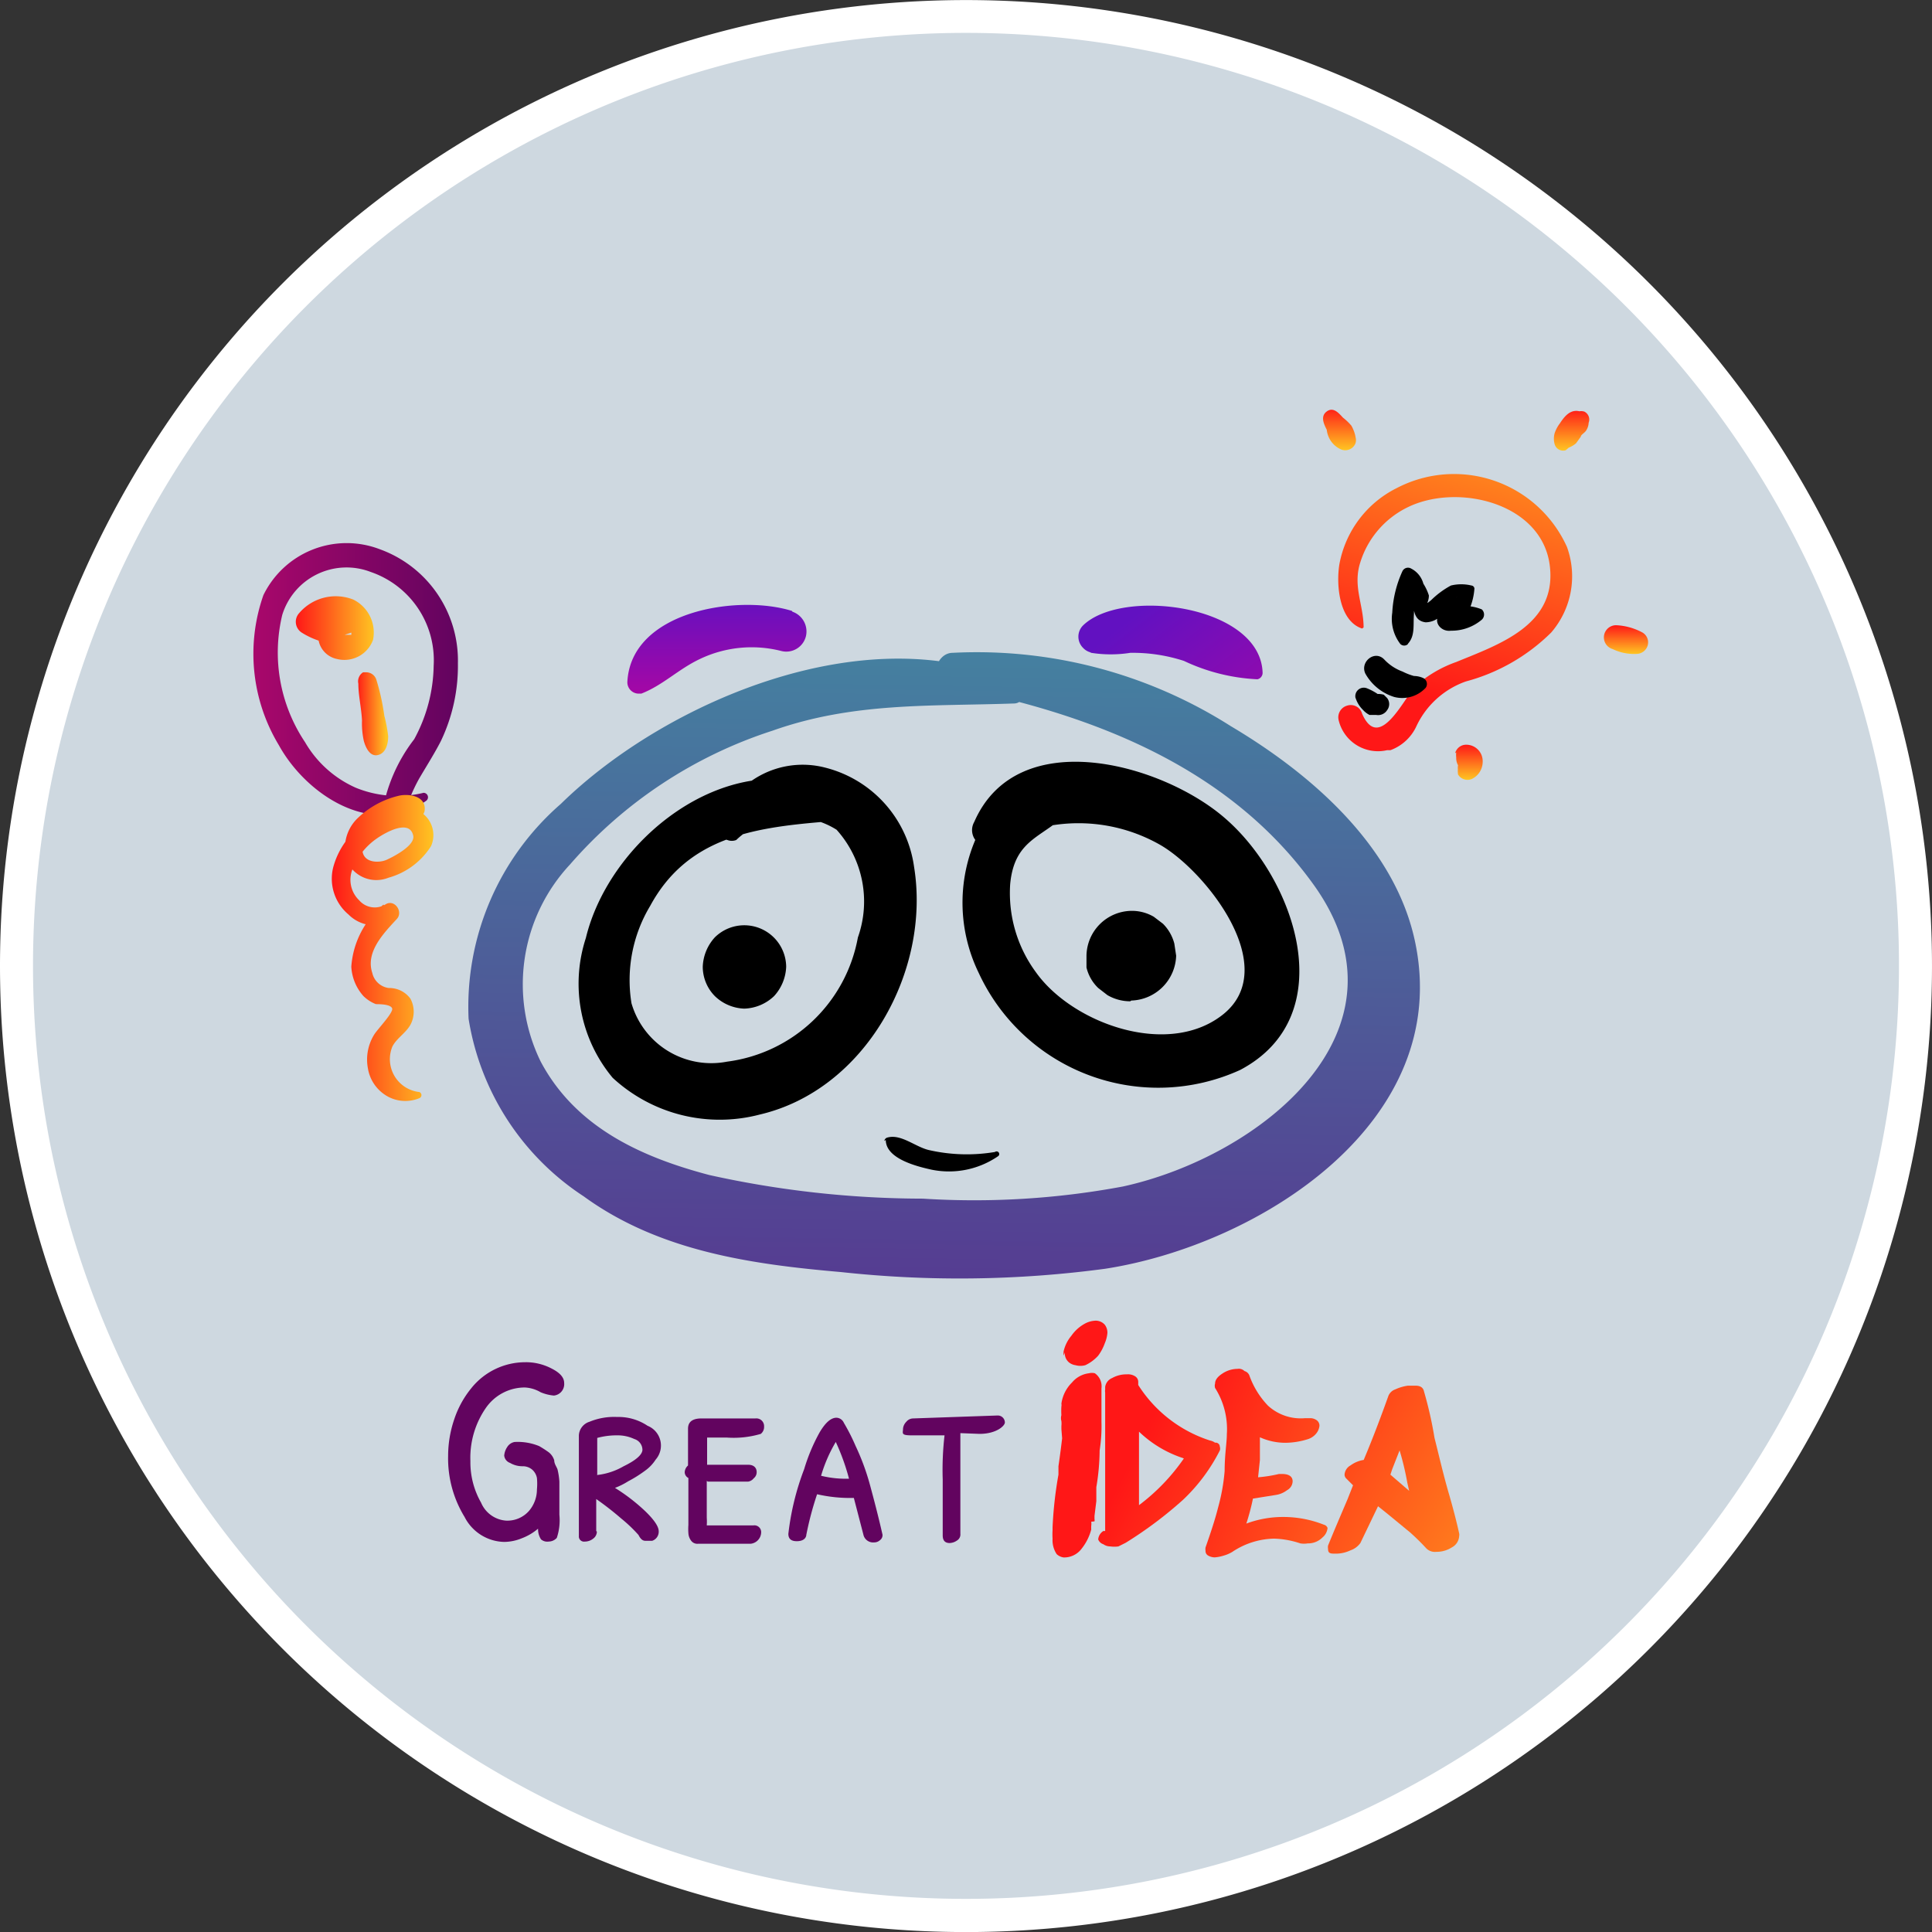 <svg xmlns="http://www.w3.org/2000/svg" xmlns:xlink="http://www.w3.org/1999/xlink" width="94" height="94" viewBox="0 0 94 94">
    <rect x="0" y="0" width="94" height="94" fill="#333333" stroke="none"/>
    <defs>
        <linearGradient id="linear-gradient" x1="-2.817" x2="-3.472" y1=".123" y2=".868" gradientUnits="objectBoundingBox">
            <stop offset="0" stop-color="#fff"/>
            <stop offset=".997" stop-color="#a0b3b8"/>
        </linearGradient>
        <linearGradient id="linear-gradient-2" x1=".469" x2=".5" y1="1.308" y2="-.022" gradientUnits="objectBoundingBox">
            <stop offset="0" stop-color="#5b268d"/>
            <stop offset="1" stop-color="#4386a1"/>
        </linearGradient>
        <linearGradient id="linear-gradient-3" x1="-514.035" x2="-513.977" y1="-27.483" y2="-27.483" gradientUnits="objectBoundingBox">
            <stop offset="0" stop-color="#434343"/>
            <stop offset="1"/>
        </linearGradient>
        <linearGradient id="linear-gradient-4" x1="-517.261" x2="-517.202" y1="-30.399" y2="-30.399" xlink:href="#linear-gradient-3"/>
        <linearGradient id="linear-gradient-5" x1="-1732.757" x2="-1732.519" y1="-186.853" y2="-186.853" xlink:href="#linear-gradient-3"/>
        <linearGradient id="linear-gradient-6" x1="-1648.233" x2="-1648.012" y1="-166.228" y2="-166.228" xlink:href="#linear-gradient-3"/>
        <linearGradient id="linear-gradient-7" x1="-1353.715" x2="-1353.542" y1="-739.444" y2="-739.444" xlink:href="#linear-gradient-3"/>
        <linearGradient id="linear-gradient-8" x1=".5" x2=".5" y2="1" gradientUnits="objectBoundingBox">
            <stop offset="0" stop-color="#6211c1"/>
            <stop offset="1" stop-color="#a507a5"/>
        </linearGradient>
        <linearGradient id="linear-gradient-9" x2="1.76" y2=".813" xlink:href="#linear-gradient-8"/>
        <linearGradient id="linear-gradient-10" x1=".184" x2=".5" y1=".756" y2="-.572" gradientUnits="objectBoundingBox">
            <stop offset="0" stop-color="#ff1717"/>
            <stop offset="1" stop-color="#ffc522"/>
        </linearGradient>
        <linearGradient id="linear-gradient-11" x1=".5" x2=".5" y1="0" y2="1" xlink:href="#linear-gradient-10"/>
        <linearGradient id="linear-gradient-19" x1="-1389.021" x2="-1388.423" y1="-62.726" y2="-62.726" gradientUnits="objectBoundingBox">
            <stop offset="0" stop-color="#a9076b"/>
            <stop offset="1" stop-color="#62045f"/>
        </linearGradient>
        <linearGradient id="linear-gradient-20" x1="-1855.369" x2="-1854.165" y1="-100.135" y2="-100.135" xlink:href="#linear-gradient-19"/>
        <linearGradient id="linear-gradient-21" x1="-1901.843" x2="-1900.533" y1="-99.581" y2="-99.581" xlink:href="#linear-gradient-19"/>
        <linearGradient id="linear-gradient-22" x1="-1664.726" x2="-1663.808" y1="-100.218" y2="-100.218" xlink:href="#linear-gradient-19"/>
        <linearGradient id="linear-gradient-23" x1="-1556.107" x2="-1555.322" y1="-97.608" y2="-97.608" xlink:href="#linear-gradient-19"/>
        <linearGradient id="linear-gradient-24" x1="1.154" x2="7.788" y1=".657" y2="2.196" xlink:href="#linear-gradient-10"/>
        <linearGradient id="linear-gradient-25" x1=".25" x2="3.234" y1=".519" y2="2.63" xlink:href="#linear-gradient-10"/>
        <linearGradient id="linear-gradient-26" x1="-.176" x2="2.802" y1=".211" y2="2.14" xlink:href="#linear-gradient-10"/>
        <linearGradient id="linear-gradient-27" x1="-.592" x2="2.176" y1="-.258" y2="1.908" xlink:href="#linear-gradient-10"/>
        <linearGradient id="linear-gradient-28" x1="-.003" x2="1" y1=".502" y2=".502" xlink:href="#linear-gradient-19"/>
        <linearGradient id="linear-gradient-29" x1=".002" x2="1.003" y1=".5" y2=".5" xlink:href="#linear-gradient-10"/>
        <linearGradient id="linear-gradient-30" x1="-.053" x2=".939" y1=".483" y2=".483" xlink:href="#linear-gradient-10"/>
        <linearGradient id="linear-gradient-31" x1="0" x2="1.009" y1=".495" y2=".495" xlink:href="#linear-gradient-10"/>
        <radialGradient id="radial-gradient" cx=".741" cy=".69" r=".81" gradientTransform="matrix(-1 0 0 1 -7.037 0)" gradientUnits="objectBoundingBox">
            <stop offset=".262" stop-color="#f1f4f6"/>
            <stop offset=".579" stop-color="#e0e6eb"/>
            <stop offset=".997" stop-color="#ced8e0"/>
        </radialGradient>
        <style>
            .cls-12{fill:url(#linear-gradient-11)}.cls-26{fill:#fff}
        </style>
    </defs>
    <g id="Group_30909" transform="translate(-54 12.868)">
        <g id="Group_35498" transform="translate(54 -12.868)">
            <path id="Path_191911" fill="url(#linear-gradient)" d="M1122.436 848.1a47 47 0 1 0 47-47 47 47 0 0 0-47 47z" transform="translate(-1122.436 -801.097)"/>
            <path id="Path_191912" fill="url(#radial-gradient)" d="M1123.631 847.686a45.394 45.394 0 1 0 45.393-45.4 45.391 45.391 0 0 0-45.393 45.4z" transform="translate(-1122.025 -800.686)"/>
        </g>
        <g id="Layer_2" transform="translate(66.334 4.797)">
            <g id="Layer_1">
                <g id="Group_30912">
                    <g id="Group_30909-2">
                        <g id="Group_30906">
                            <g id="Group_30877" transform="translate(10.452 11.765)">
                                <g id="Group_30862" transform="translate(0 2.303)">
                                    <g id="Group_30861">
                                        <path id="Path_191986" fill="url(#linear-gradient-2)" d="M32.664 9.431c-7.153-3.434-17.114.733-22.3 5.812A13.072 13.072 0 0 0 5.876 25.7a12.715 12.715 0 0 0 5.6 8.637c3.684 2.682 8.19 3.308 12.518 3.684a53.326 53.326 0 0 0 12.858-.161c7.493-1.162 16.989-7.153 15.057-15.987-1-4.578-5.025-8.083-8.941-10.408a23.015 23.015 0 0 0-13.54-3.572c-.84 0-1.2 1.431-.215 1.609 6.76 1.305 13.537 3.809 17.74 9.621 5.2 7.153-2.611 13.287-9.245 14.736a39.342 39.342 0 0 1-9.728.59A48.284 48.284 0 0 1 17.589 33.3c-3.183-.84-6.474-2.253-8.208-5.526a8.548 8.548 0 0 1 1.431-9.585 22.014 22.014 0 0 1 9.853-6.509c3.934-1.395 7.69-1.18 11.767-1.323a.465.465 0 0 0 .232-.858z" transform="translate(-5.863 -7.863)"/>
                                    </g>
                                </g>
                                <g id="Group_30864" transform="translate(5.366 7.771)">
                                    <g id="Group_30863">
                                        <path id="Path_191987" fill="url(#linear-gradient-3)" d="M20.964 12.1c-5.007-2-10.6 2.5-11.749 7.26a7.153 7.153 0 0 0 1.305 6.8 7.672 7.672 0 0 0 7.153 1.788c5.15-1.2 8.333-6.992 7.511-12.053a5.794 5.794 0 0 0-4.328-4.828 4.346 4.346 0 0 0-5.2 2.79.608.608 0 0 0 .447.733.59.59 0 0 0 .429 0 3.988 3.988 0 0 1 4.882-.5 5.222 5.222 0 0 1 1.037 5.24 7.439 7.439 0 0 1-6.366 6.044 4.042 4.042 0 0 1-4.65-2.843 7.01 7.01 0 0 1 .912-4.739C14.133 14.5 17.28 14 20.732 13.709a.858.858 0 0 0 .894-.858.894.894 0 0 0-.59-.769z" transform="translate(-8.863 -10.921)"/>
                                    </g>
                                </g>
                                <g id="Group_30866" transform="translate(24.044 7.634)">
                                    <g id="Group_30865">
                                        <path id="Path_191988" fill="url(#linear-gradient-4)" d="M24.533 12.571c-1.305-1.431-3.469.179-4.274 1.395a7.8 7.8 0 0 0-.161 7.153 9.621 9.621 0 0 0 12.715 4.721c4.989-2.629 2.682-9.3-.733-12.25-3.04-2.647-10.1-4.632-12.2.179a.8.8 0 0 0 .322 1.109.769.769 0 0 0 .787 0 8.029 8.029 0 0 1 7.922 0c2.2 1.252 6.027 6.027 3 8.316-2.682 2.039-7.278.358-9.031-2.11a6.491 6.491 0 0 1-1.252-4.292c.215-2.289 1.7-2.253 2.879-3.577a.358.358 0 0 0 0-.536z" transform="translate(-19.308 -10.844)"/>
                                    </g>
                                </g>
                                <g id="Group_30868" transform="translate(11.405 15.588)">
                                    <g id="Group_30867">
                                        <path id="Path_191989" fill="url(#linear-gradient-5)" d="M14.261 19.348a2.2 2.2 0 0 0 1.449-.608 2.235 2.235 0 0 0 .59-1.431 2.039 2.039 0 0 0-3.469-1.431 2.235 2.235 0 0 0-.59 1.431 2.039 2.039 0 0 0 .59 1.431 2.164 2.164 0 0 0 1.43.608z" transform="translate(-12.24 -15.292)"/>
                                    </g>
                                </g>
                                <g id="Group_30870" transform="translate(30.075 14.887)">
                                    <g id="Group_30869">
                                        <path id="Path_191990" fill="url(#linear-gradient-6)" d="M24.862 19.264a2.253 2.253 0 0 0 2.182-2.182l-.089-.59a2.11 2.11 0 0 0-.554-.966l-.447-.34a2.11 2.11 0 0 0-1.091-.286 2.217 2.217 0 0 0-2.182 2.182v.572a2.021 2.021 0 0 0 .572 1L23.7 19a2.2 2.2 0 0 0 1.109.3z" transform="translate(-22.68 -14.9)"/>
                                    </g>
                                </g>
                                <g id="Group_30872" transform="translate(20.239 25.879)">
                                    <g id="Group_30871">
                                        <path id="Path_191991" fill="url(#linear-gradient-7)" d="M17.252 21.2c0 .912 1.5 1.288 2.235 1.449a4.22 4.22 0 0 0 3.237-.662.127.127 0 0 0-.161-.2 8.28 8.28 0 0 1-3.183-.087c-.68-.143-1.395-.823-2.074-.608a.2.2 0 0 0-.125.161z" transform="translate(-17.18 -21.047)"/>
                                    </g>
                                </g>
                                <g id="Group_30874" transform="translate(7.739)">
                                    <g id="Group_30873">
                                        <path id="Path_191992" fill="url(#linear-gradient-8)" d="M18.2 6.87c-2.629-.823-7.851 0-8.012 3.469a.554.554 0 0 0 .536.554h.143c1.055-.411 1.788-1.18 2.843-1.681a5.848 5.848 0 0 1 3.97-.393.984.984 0 0 0 1.2-.733 1.019 1.019 0 0 0-.662-1.18z" transform="translate(-10.19 -6.575)"/>
                                    </g>
                                </g>
                                <g id="Group_30876" transform="translate(29.678 .039)">
                                    <g id="Group_30875">
                                        <path id="Path_191993" fill="url(#linear-gradient-9)" d="M23.087 8.891a6.134 6.134 0 0 0 1.9 0 8.047 8.047 0 0 1 2.611.393 9.353 9.353 0 0 0 3.577.894.322.322 0 0 0 .25-.322c-.107-3.29-6.813-4.149-8.727-2.307a.769.769 0 0 0 0 1.109.751.751 0 0 0 .322.2z" transform="translate(-22.458 -6.597)"/>
                                    </g>
                                </g>
                            </g>
                            <g id="Group_30903" transform="translate(49.519)">
                                <g id="Group_30879" transform="translate(3.258 5.402)">
                                    <g id="Group_30878">
                                        <path id="Path_191994" fill="url(#linear-gradient-10)" d="M30.764 10.479c0-1.109-.536-2-.161-3.165a4.453 4.453 0 0 1 2.307-2.683c2.45-1.2 6.6-.2 6.921 2.915.3 2.825-2.468 3.755-4.56 4.614a5.955 5.955 0 0 0-1.95 1.14c-.572.572-1.788 3.29-2.629 1.377a.572.572 0 0 0-.733-.393.59.59 0 0 0-.411.7 1.967 1.967 0 0 0 2.361 1.466h.161a2.235 2.235 0 0 0 1.27-1.18 4.2 4.2 0 0 1 2.4-2.164 9.3 9.3 0 0 0 4.149-2.378 4.185 4.185 0 0 0 .769-4.167A6.027 6.027 0 0 0 32.373 3.7a5.186 5.186 0 0 0-2.79 3.72c-.161 1.019 0 2.754 1.109 3.112z" transform="translate(-29.53 -3.018)"/>
                                    </g>
                                </g>
                                <g id="Group_30881" transform="translate(4.084 15.8)">
                                    <g id="Group_30880">
                                        <path id="Path_191995" d="M30.006 9.311a1.413 1.413 0 0 0 .358.59 1.109 1.109 0 0 0 .322.25h.322a.519.519 0 0 0 .536-.232.483.483 0 0 0 0-.59l-.161-.161a1.019 1.019 0 0 0-.3-.036 2.7 2.7 0 0 0-.5-.268.413.413 0 0 0-.572.483z" transform="translate(-29.992 -8.832)"/>
                                    </g>
                                </g>
                                <g id="Group_30883" transform="translate(4.516 14.244)">
                                    <g id="Group_30882">
                                        <path id="Path_191996" d="M30.3 8.835a2.432 2.432 0 0 0 1.395 1.127 1.556 1.556 0 0 0 1.538-.447.322.322 0 0 0-.107-.465 1.109 1.109 0 0 0-.465-.107 2.969 2.969 0 0 1-.554-.215 2.307 2.307 0 0 1-.894-.59c-.465-.483-1.2.125-.912.7z" transform="translate(-30.234 -7.962)"/>
                                    </g>
                                </g>
                                <g id="Group_30885" transform="translate(5.886 9.959)">
                                    <g id="Group_30884">
                                        <path id="Path_191997" d="M31.751 9.275c.358-.376.268-.876.3-1.395s0-1.323 0-1.967l-.447.25c.751.358 0 1.931 1.019 2.057a1.055 1.055 0 0 0 .823-.411c.3-.286.751-1.162 1.234-1.055V6.5c-.465.376-.894.84-1.323 1.252s0 .948.5.876a2.271 2.271 0 0 0 1.5-.536.34.34 0 0 0 0-.5 2.235 2.235 0 0 0-1.7 0l.5.894a3.076 3.076 0 0 0 .841-1.913.161.161 0 0 0-.143-.143 2.11 2.11 0 0 0-1 0 4.22 4.22 0 0 0-.966.715c-.322.25-.107.125-.107-.232a2.45 2.45 0 0 0-.268-.572 1.162 1.162 0 0 0-.59-.733.3.3 0 0 0-.429.125A5.526 5.526 0 0 0 31 7.755a2.008 2.008 0 0 0 .393 1.52.268.268 0 0 0 .376 0z" transform="translate(-31 -5.566)"/>
                                    </g>
                                </g>
                                <g id="Group_30902">
                                    <g id="Group_30887" transform="translate(13.751 2.328)">
                                        <g id="Group_30886">
                                            <path id="Path_191998" d="M36.117 3.089a1.27 1.27 0 0 0 .358-.215l.232-.322c0-.089.179-.179.25-.286a.733.733 0 0 0 .107-.608v.268a.429.429 0 0 0-.179-.59.5.5 0 0 0-.322 0h.143c-.483-.161-.787.215-1.019.572a1.681 1.681 0 0 0-.25.465.984.984 0 0 0 0 .554.429.429 0 0 0 .536.286z" class="cls-12" transform="translate(-35.398 -1.299)"/>
                                        </g>
                                    </g>
                                    <g id="Group_30889" transform="translate(16.389 7.302)">
                                        <g id="Group_30888">
                                            <path id="Path_191999" d="M37.3 5.547a1.788 1.788 0 0 0 .823 0 4.65 4.65 0 0 0 .769-.376.59.59 0 0 0 .286-.5.84.84 0 0 0 0-.3.572.572 0 0 0-.519-.286 3.577 3.577 0 0 0-.858.125 2.11 2.11 0 0 0-.769.465.465.465 0 0 0-.107.554.5.5 0 0 0 .465.322z" class="cls-12" transform="translate(-36.873 -4.08)"/>
                                        </g>
                                    </g>
                                    <g id="Group_30891" transform="translate(16.182 12.756)">
                                        <g id="Group_30890">
                                            <path id="Path_192000" d="M37.191 8.292a2.378 2.378 0 0 0 1.162.232.572.572 0 0 0 .536-.411.554.554 0 0 0-.25-.626 2.951 2.951 0 0 0-1.288-.358.592.592 0 0 0-.161 1.162z" class="cls-12" transform="translate(-36.757 -7.13)"/>
                                        </g>
                                    </g>
                                    <g id="Group_30893" transform="translate(12.795 16.263)">
                                        <g id="Group_30892">
                                            <path id="Path_192001" d="M35 10.126a2.271 2.271 0 0 0 .322.483l.143.143.089.125a.8.8 0 1 0 1.341-.84 1.788 1.788 0 0 0-1.127-.93.733.733 0 0 0-.858.519.679.679 0 0 0 0 .5z" class="cls-12" transform="translate(-34.863 -9.091)"/>
                                        </g>
                                    </g>
                                    <g id="Group_30895" transform="translate(8.944 18.568)">
                                        <g id="Group_30894">
                                            <path id="Path_192002" d="M32.764 10.756a1.217 1.217 0 0 0 0 .25.733.733 0 0 0 .089.376.662.662 0 0 0 0 .25v-.143a1.2 1.2 0 0 0 0 .34.536.536 0 0 0 .68.215.93.93 0 0 0 .519-.84.8.8 0 0 0-.787-.823.554.554 0 0 0-.554.411z" class="cls-12" transform="translate(-32.71 -10.38)"/>
                                        </g>
                                    </g>
                                    <g id="Group_30897" transform="translate(8.375)">
                                        <g id="Group_30896">
                                            <path id="Path_192003" d="M33.587 2.757c.876-.536.662-1.931 0-2.611a.483.483 0 0 0-.7 0v.089a3.379 3.379 0 0 0-.411.984 1.574 1.574 0 0 0 .107 1.27.751.751 0 0 0 1 .268z" class="cls-12" transform="translate(-32.392 .003)"/>
                                        </g>
                                    </g>
                                    <g id="Group_30899" transform="translate(2.523 2.268)">
                                        <g id="Group_30898">
                                            <path id="Path_192004" d="M30.694 2.58a1.788 1.788 0 0 0-.2-.536 2.826 2.826 0 0 0-.411-.393c-.2-.215-.465-.536-.787-.3s-.143.608 0 .894a1.18 1.18 0 0 0 .68.948.536.536 0 0 0 .715-.286.519.519 0 0 0 0-.322z" class="cls-12" transform="translate(-29.119 -1.265)"/>
                                        </g>
                                    </g>
                                    <g id="Group_30901" transform="translate(0 7.999)">
                                        <g id="Group_30900">
                                            <path id="Path_192005" d="M27.979 5.418a1.663 1.663 0 0 0 1.019 0 .393.393 0 0 0 .376-.268.411.411 0 0 0-.174-.43 2.235 2.235 0 0 0-.966-.25.536.536 0 0 0-.5.393.519.519 0 0 0 .232.59z" class="cls-12" transform="translate(-27.708 -4.47)"/>
                                        </g>
                                    </g>
                                </g>
                            </g>
                            <g id="Group_30904" transform="translate(9.462 48.612)">
                                <path id="Path_192006" fill="url(#linear-gradient-19)" d="M9.084 27.18a2.7 2.7 0 0 1 1.252.3c.429.215.626.447.626.715a.559.559 0 0 1-.5.608 2.146 2.146 0 0 1-.644-.161 1.681 1.681 0 0 0-.769-.232 2.307 2.307 0 0 0-1.9 1 4.256 4.256 0 0 0-.749 2.581 3.952 3.952 0 0 0 .519 2.021 1.431 1.431 0 0 0 1.216.876 1.4 1.4 0 0 0 1.109-.465 1.609 1.609 0 0 0 .393-1.055 2.915 2.915 0 0 0 0-.554.715.715 0 0 0-.215-.393.7.7 0 0 0-.483-.179 1.18 1.18 0 0 1-.608-.161.429.429 0 0 1-.286-.358.876.876 0 0 1 .143-.411.536.536 0 0 1 .358-.25 2.736 2.736 0 0 1 1.2.2 5.365 5.365 0 0 1 .465.3.787.787 0 0 1 .268.393c0 .179.125.322.161.447a3.362 3.362 0 0 1 .089.59V34.6a2.7 2.7 0 0 1-.125 1.127.536.536 0 0 1-.393.179.465.465 0 0 1-.376-.107.912.912 0 0 1-.143-.519 2.682 2.682 0 0 1-.787.465 2.307 2.307 0 0 1-.858.179 2.218 2.218 0 0 1-1.931-1.216 5.454 5.454 0 0 1-.8-2.969 5.544 5.544 0 0 1 .3-1.788 4.739 4.739 0 0 1 .823-1.5 3.362 3.362 0 0 1 2.647-1.27z" transform="translate(-5.309 -27.18)"/>
                                <path id="Path_192007" fill="url(#linear-gradient-20)" d="M9.747 34.251a.429.429 0 0 1-.179.34.644.644 0 0 1-.411.143.25.25 0 0 1-.286-.268v-4.9a.733.733 0 0 1 .519-.662 3.13 3.13 0 0 1 1.341-.232 2.539 2.539 0 0 1 1.484.429 1.037 1.037 0 0 1 .393 1.645 1.985 1.985 0 0 1-.536.554 6.08 6.08 0 0 1-.8.5 3.577 3.577 0 0 1-.644.322 9.12 9.12 0 0 1 1.484 1.145q.644.626.644.966a.465.465 0 0 1-.322.465h-.286c-.107 0-.232 0-.376-.286a7.154 7.154 0 0 0-.84-.8 14.879 14.879 0 0 0-1.216-.948v1.556zm0-2.754a3.308 3.308 0 0 0 1.305-.429c.59-.286.894-.554.912-.787a.554.554 0 0 0-.393-.536 1.913 1.913 0 0 0-.84-.179 3.577 3.577 0 0 0-.966.125v1.788z" transform="translate(-2.503 -26.007)"/>
                                <path id="Path_192008" fill="url(#linear-gradient-21)" d="M12.823 31.75v1.788a2.629 2.629 0 0 1 0 .376h2.271a.33.33 0 0 1 .376.34.571.571 0 0 1-.519.554h-2.557a.376.376 0 0 1-.34-.161.662.662 0 0 1-.125-.358 2.646 2.646 0 0 1 0-.393v-2.289a.322.322 0 0 1-.179-.286.465.465 0 0 1 .161-.321v-1.789c0-.322.2-.483.59-.5h2.682a.377.377 0 0 1 .429.393.429.429 0 0 1-.161.358 4.667 4.667 0 0 1-1.645.179h-.966v1.323h2c.268 0 .411.143.411.358a.376.376 0 0 1-.143.3.429.429 0 0 1-.268.161h-1.963z" transform="translate(-.232 -25.974)"/>
                                <path id="Path_192009" fill="url(#linear-gradient-22)" d="M15.446 34.359c0 .215-.179.34-.465.34s-.411-.125-.411-.358a12.858 12.858 0 0 1 .769-3.147 8.941 8.941 0 0 1 .751-1.788c.286-.483.554-.715.823-.715a.411.411 0 0 1 .358.25 9.711 9.711 0 0 1 .572 1.127 11.428 11.428 0 0 1 .7 1.9c.179.662.393 1.466.608 2.414a.3.3 0 0 1-.125.268.411.411 0 0 1-.286.107.483.483 0 0 1-.519-.376l-.465-1.788a7.153 7.153 0 0 1-1.788-.179 15.415 15.415 0 0 0-.519 1.949zm1.431-4.489a7.153 7.153 0 0 0-.715 1.645 5.025 5.025 0 0 0 1.359.143 10.73 10.73 0 0 0-.644-1.788z" transform="translate(1.991 -25.99)"/>
                                <path id="Path_192010" fill="url(#linear-gradient-23)" d="M20.485 29.488v4.9a.34.34 0 0 1-.161.322.662.662 0 0 1-.358.125c-.232 0-.34-.125-.34-.376v-2.717a14.548 14.548 0 0 1 .089-2.146h-1.608c-.536 0-.411-.107-.411-.34a.554.554 0 0 1 .161-.322.429.429 0 0 1 .322-.161l4.113-.143a.343.343 0 0 1 .358.34c0 .161-.411.554-1.234.554z" transform="translate(4.445 -26.037)"/>
                            </g>
                            <g id="Group_30905" transform="translate(38.874 46.591)">
                                <path id="Path_192011" fill="url(#linear-gradient-24)" d="M23.641 35.832a.644.644 0 0 1 0 .2 1.5 1.5 0 0 0 0 .179 2.521 2.521 0 0 1-.465.93 1.055 1.055 0 0 1-.876.429.608.608 0 0 1-.34-.161 1.216 1.216 0 0 1-.2-.751 3.164 3.164 0 0 1 0-.411V36.1a19.359 19.359 0 0 1 .286-2.557v-.411c.089-.608.143-1.055.179-1.359l-.036-.447v-.143a1.18 1.18 0 0 0 0-.25.519.519 0 0 1 0-.286 3.468 3.468 0 0 1 0-.429.268.268 0 0 0 0-.125 1.788 1.788 0 0 1 .519-1.037 1.27 1.27 0 0 1 .823-.447.572.572 0 0 1 .286 0 .769.769 0 0 1 .322.733v1.627a7.5 7.5 0 0 1-.089 1.395 11.069 11.069 0 0 1-.161 1.788v.68l-.089.715v.161a.232.232 0 0 1 0 .107zM22.3 27.749a.876.876 0 0 1 0-.215 1.788 1.788 0 0 1 .376-.751 1.914 1.914 0 0 1 .626-.572 1.18 1.18 0 0 1 .554-.161.59.59 0 0 1 .447.2.644.644 0 0 1 .125.393 1.592 1.592 0 0 1-.125.5 2.325 2.325 0 0 1-.322.608 1.967 1.967 0 0 1-.626.465.894.894 0 0 1-.483 0 .644.644 0 0 1-.3-.125.572.572 0 0 1-.215-.5z" transform="translate(-21.756 -26.05)"/>
                                <path id="Path_192012" fill="url(#linear-gradient-25)" d="M28.919 31.034a.3.3 0 0 1 0 .179 8.727 8.727 0 0 1-1.788 2.4 19.672 19.672 0 0 1-2.79 2.092l-.358.179a1.4 1.4 0 0 1-.393 0 .59.59 0 0 1-.34-.107.393.393 0 0 1-.25-.232.537.537 0 0 1 .25-.411h.089v-6.746a.3.3 0 0 1 0-.125v-.143a.554.554 0 0 1 .34-.429 1.413 1.413 0 0 1 .715-.179.644.644 0 0 1 .393.089.322.322 0 0 1 .161.286v.143a6.492 6.492 0 0 0 3.487 2.7.626.626 0 0 1 .25.107.2.2 0 0 1 .232.2zm-1.788.554a5.6 5.6 0 0 1-2.146-1.288v3.577a9.764 9.764 0 0 0 2.182-2.271z" transform="translate(-20.776 -24.9)"/>
                                <path id="Path_192013" fill="url(#linear-gradient-26)" d="M31.86 35.106a.68.68 0 0 1-.25.465.984.984 0 0 1-.715.286 1.144 1.144 0 0 1-.358 0 4.417 4.417 0 0 0-1.27-.232 3.773 3.773 0 0 0-2.039.644 1.681 1.681 0 0 1-.411.179 1.985 1.985 0 0 1-.447.089.662.662 0 0 1-.322-.089.25.25 0 0 1-.125-.232.519.519 0 0 1 0-.161c.25-.715.465-1.359.608-1.931a9.568 9.568 0 0 0 .322-1.788c0-.8.107-1.377.107-1.788a3.738 3.738 0 0 0-.572-2.253.376.376 0 0 1 0-.215c0-.179.125-.34.376-.5a1.341 1.341 0 0 1 .715-.215.393.393 0 0 1 .34.107.358.358 0 0 1 .232.2 4.113 4.113 0 0 0 .912 1.484 2.359 2.359 0 0 0 1.806.608h.25a.537.537 0 0 1 .322.107.322.322 0 0 1 .125.268.715.715 0 0 1-.161.376.858.858 0 0 1-.393.268 3.773 3.773 0 0 1-1.091.179 3.022 3.022 0 0 1-1.252-.268V31.8l-.089.84a6.709 6.709 0 0 0 1.019-.161h.143c.34 0 .519.125.519.358a.5.5 0 0 1-.268.429 1.2 1.2 0 0 1-.536.232l-1.127.179a10.928 10.928 0 0 1-.322 1.216 5.1 5.1 0 0 1 1.788-.322 5.365 5.365 0 0 1 1.985.376.25.25 0 0 1 .179.159z" transform="translate(-18.477 -25.02)"/>
                                <path id="Path_192014" fill="url(#linear-gradient-27)" d="M34.439 30.359c.2.787.429 1.788.7 2.718s.429 1.609.5 1.931a.3.3 0 0 1 0 .125.662.662 0 0 1-.358.554 1.359 1.359 0 0 1-.751.215.59.59 0 0 1-.483-.161 11.175 11.175 0 0 0-.8-.787l-1.109-.912-.447-.358-.858 1.788a.984.984 0 0 1-.483.358 1.663 1.663 0 0 1-.715.161c-.25 0-.376 0-.376-.232a.519.519 0 0 1 0-.161c.268-.662.59-1.413.948-2.253l.268-.68-.322-.322a.268.268 0 0 1-.089-.215.554.554 0 0 1 .286-.429 1.466 1.466 0 0 1 .644-.268c.429-1.019.823-2.057 1.2-3.112a.554.554 0 0 1 .34-.322 2.181 2.181 0 0 1 .608-.179h.376c.25 0 .376.107.411.286a19.005 19.005 0 0 1 .51 2.255zm-2.057 1.52l-.089.268.912.787-.089-.393a13.761 13.761 0 0 0-.376-1.574z" transform="translate(-15.852 -24.655)"/>
                            </g>
                            <path id="Path_220240" fill="url(#linear-gradient-28)" d="M8.283 17.046a5.365 5.365 0 0 1-3.29-.25 5.365 5.365 0 0 1-2.468-2.217 7.833 7.833 0 0 1-1.109-6.188A3.273 3.273 0 0 1 5.726 6.3a4.542 4.542 0 0 1 3.058 4.56 7.708 7.708 0 0 1-.948 3.577 7.958 7.958 0 0 0-1.574 3.684.536.536 0 0 0 .536.536 5.544 5.544 0 0 0 1.037-.268.25.25 0 0 0 0-.483 5.866 5.866 0 0 0-.894-.3l.376.662a7.922 7.922 0 0 1 .769-1.931c.358-.608.733-1.2 1.037-1.788a8.476 8.476 0 0 0 .84-3.809 5.758 5.758 0 0 0-3.808-5.55A4.506 4.506 0 0 0 .5 7.425a8.6 8.6 0 0 0 .751 7.3c1.341 2.432 4.56 4.524 7.153 2.718a.215.215 0 0 0-.161-.393z" transform="translate(-.018 3.865)"/>
                            <path id="Path_220241" fill="url(#linear-gradient-29)" d="M6.66 12.556c.125-.7-.626-.876-1.18-.787a4.31 4.31 0 0 0-2.128 1.162 2.021 2.021 0 0 0-.447 2.074 1.574 1.574 0 0 0 2 .769 3.577 3.577 0 0 0 2.074-1.538 1.323 1.323 0 0 0-.779-1.787 2.629 2.629 0 0 0-2.521.715 3.791 3.791 0 0 0-1.466 2.128 2.271 2.271 0 0 0 .751 2.271 1.788 1.788 0 0 0 2.253.232l-.554-.715A4.292 4.292 0 0 0 3.1 20.1a2.325 2.325 0 0 0 .59 1.431 1.788 1.788 0 0 0 .608.393c.161 0 .7 0 .787.2s-.715 1.019-.876 1.288a2.307 2.307 0 0 0-.3 1.645 1.913 1.913 0 0 0 .93 1.341 1.788 1.788 0 0 0 1.571.102.161.161 0 0 0 0-.3 1.609 1.609 0 0 1-1.31-2.217c.215-.411.644-.644.876-1.055a1.341 1.341 0 0 0 0-1.27 1.27 1.27 0 0 0-1.055-.519.948.948 0 0 1-.8-.733c-.34-1.019.554-1.931 1.18-2.611.358-.358-.107-1.019-.554-.715a1 1 0 0 1-1.27-.215 1.377 1.377 0 0 1-.322-1.5 3.255 3.255 0 0 1 1.163-1.485c.376-.268 1.592-.984 1.788-.179.143.483-.93 1.037-1.288 1.2s-1.2.179-1.18-.554.59-1.058 1.091-1.347 1.2-.751 1.52-.322c0 .125.322.143.358 0z" transform="translate(1.659 9.267)"/>
                            <path id="Path_220242" fill="url(#linear-gradient-30)" d="M4.145 10.556a11.105 11.105 0 0 0-.393-1.788.519.519 0 0 0-.483-.358h-.161a.519.519 0 0 0-.232.554c0 .572.143 1.145.179 1.788a3.9 3.9 0 0 0 .089 1c.089.322.3.787.7.68s.483-.59.483-.912a7.153 7.153 0 0 0-.179-.966z" transform="translate(2.225 6.635)"/>
                            <path id="Path_220243" fill="url(#linear-gradient-31)" d="M4.926 8.467A1.788 1.788 0 0 0 3.961 6.5a2.343 2.343 0 0 0-2.629.662.626.626 0 0 0 .125.948 3.845 3.845 0 0 0 .823.39 1.145 1.145 0 0 0 .894.894 1.484 1.484 0 0 0 1.752-.927zm-1.305-.858zm.125.143zm-.411.519zm.536-.161v.107h-.322z" transform="translate(.889 5.004)"/>
                            <path id="Path_220248" d="M2.4 7.458V7.44z" class="cls-26" transform="translate(1.86 5.871)"/>
                        </g>
                    </g>
                </g>
            </g>
        </g>
    </g>
</svg>
